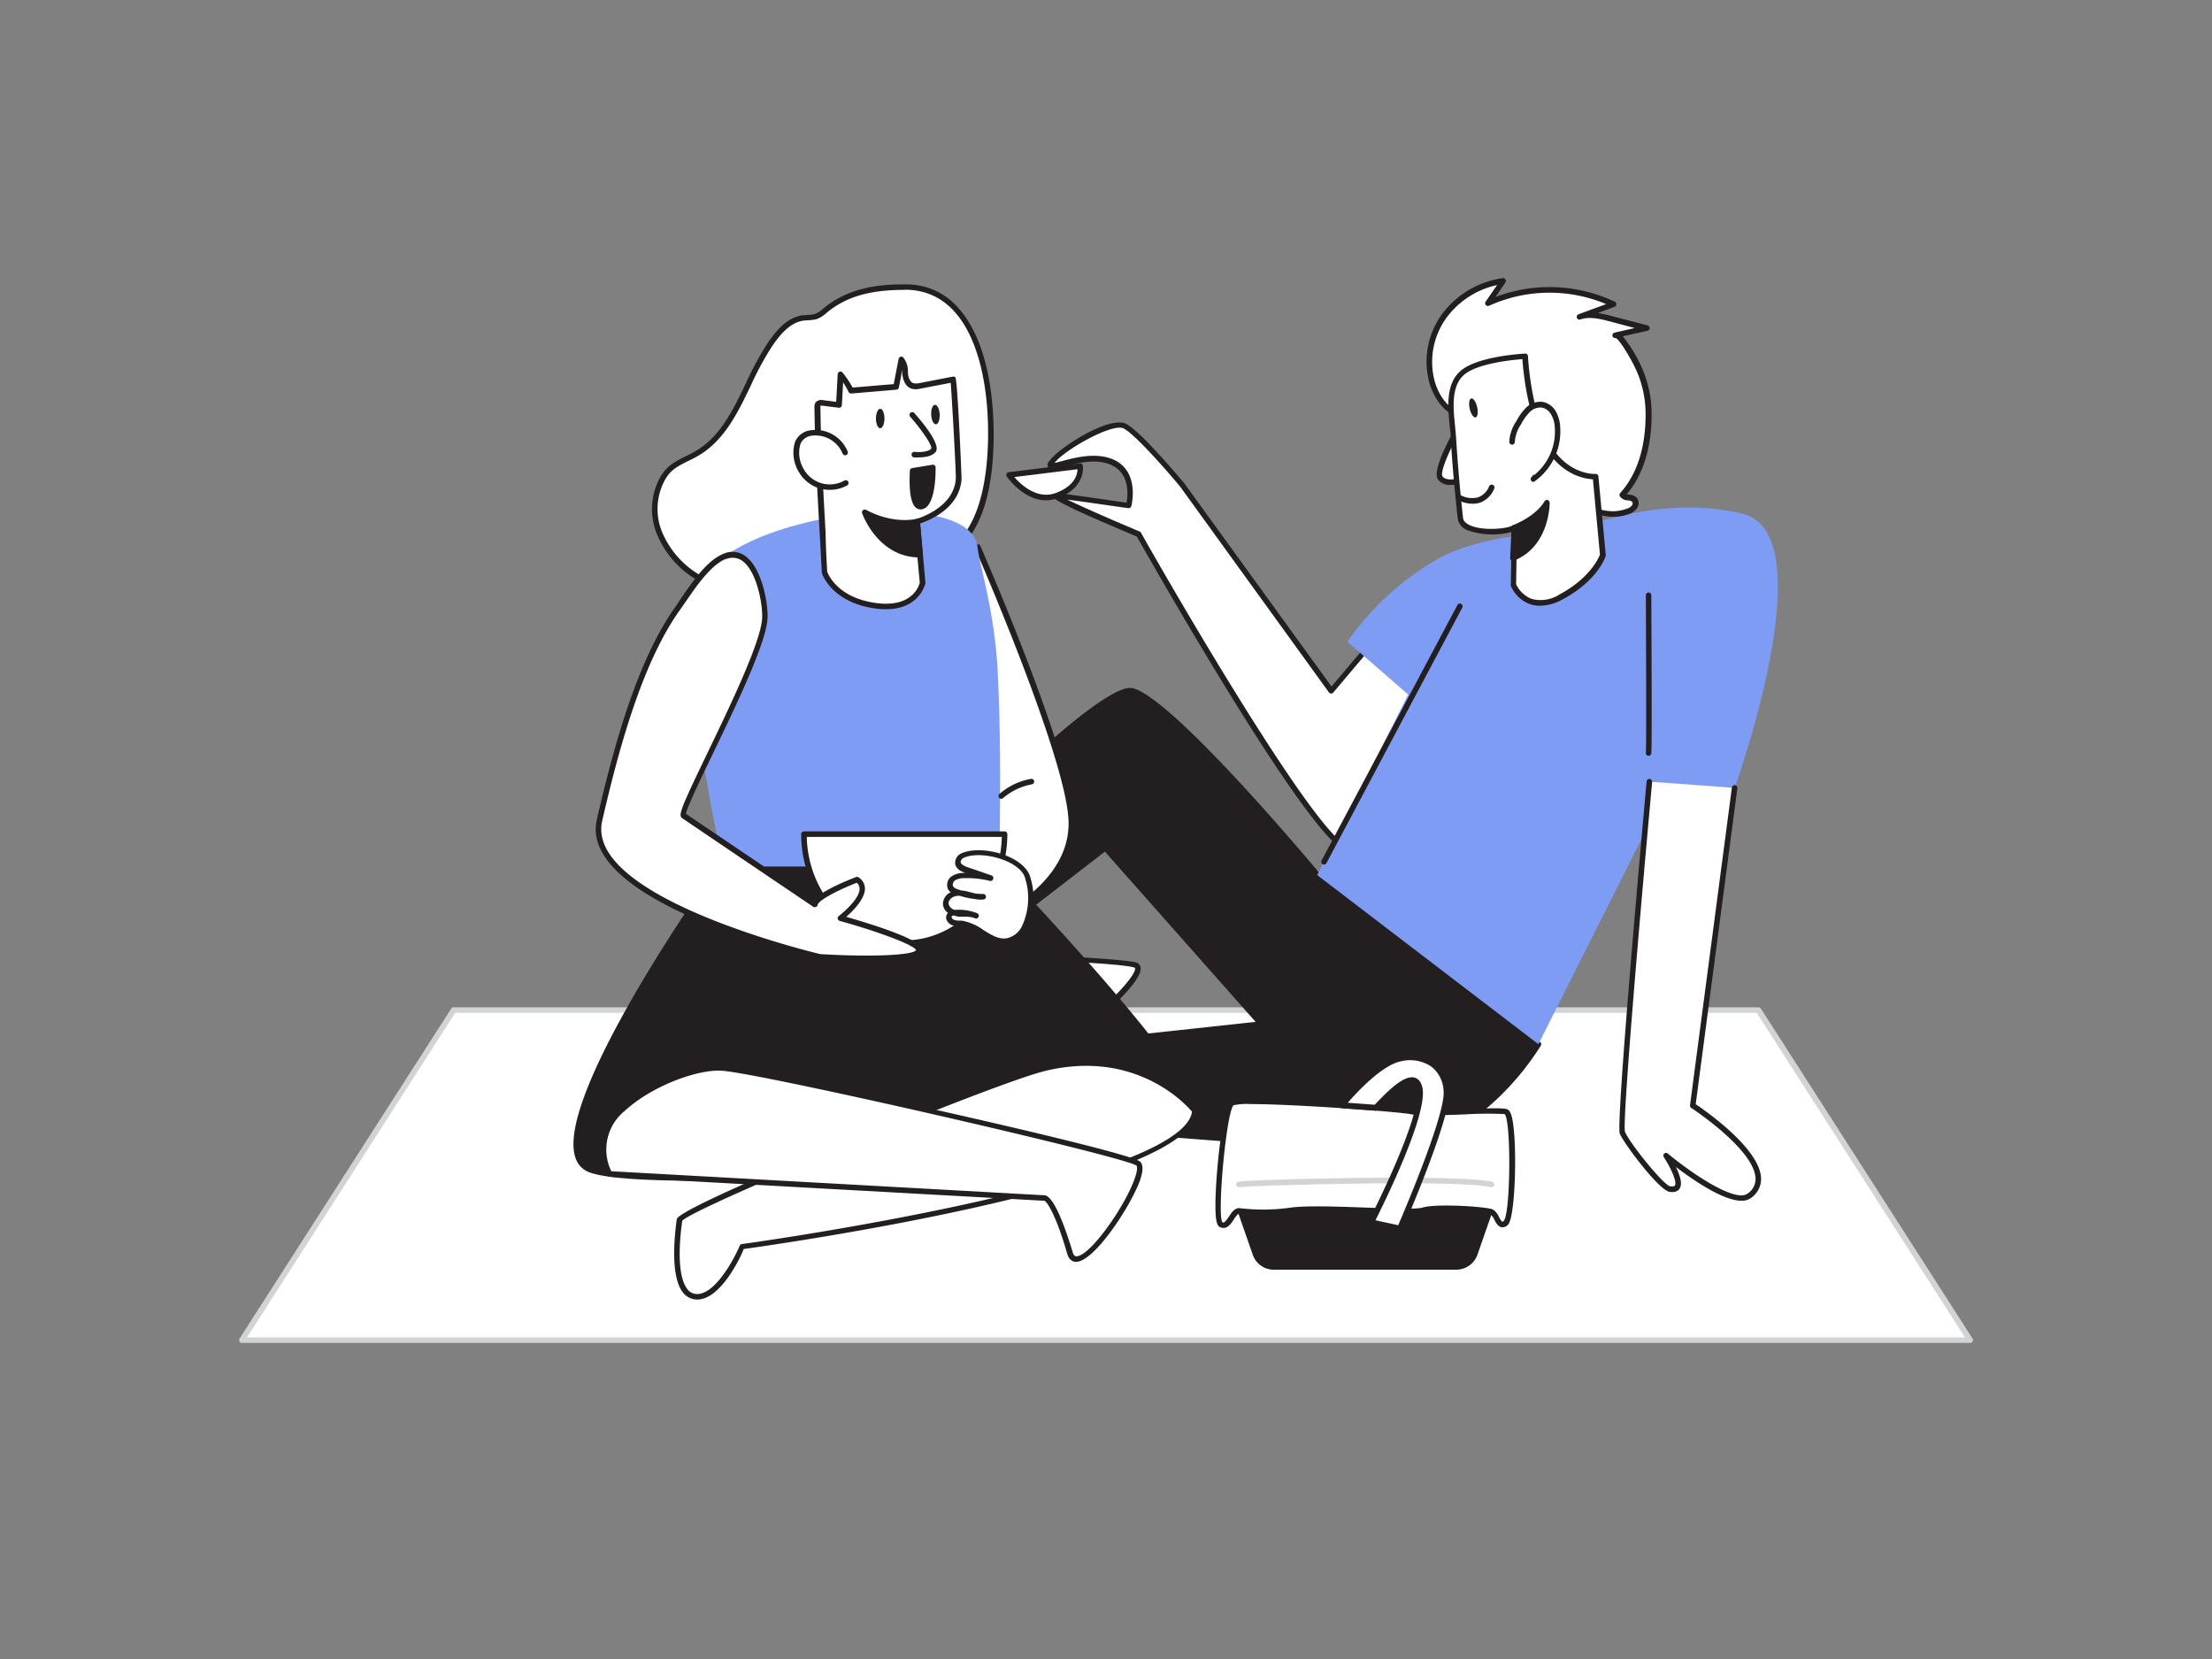 <svg xmlns="http://www.w3.org/2000/svg" viewBox="0 0 400 300"><rect x="0" y="0" width="400" height="300" fill="#808080" stroke="none"/><g id="_236_couple_flatline" data-name="#236_couple_flatline"><polygon points="356.25 242.34 43.75 242.34 82.04 182.65 317.96 182.65 356.25 242.34" fill="#fff"/><path d="M356.25,242.84H43.75a.51.51,0,0,1-.44-.26.49.49,0,0,1,0-.51l38.29-59.69a.48.48,0,0,1,.42-.23H318a.48.48,0,0,1,.42.23l38.29,59.69a.49.49,0,0,1,0,.51A.51.51,0,0,1,356.25,242.84Zm-311.58-1H355.33l-37.65-58.69H82.32Z" fill="#d1d3d4"/><path d="M174.86,58.64c-2.38-4-6-6.68-11.13-6.71s-10.25.74-14.38,4.13a6.17,6.17,0,0,1-1.69,1.15,11.65,11.65,0,0,1-2.37.3c-2.77.35-4.72,2.81-6.27,5.13-4.39,6.61-6.2,15.67-13.37,19.58-2.58,1.4-4.6,1.9-6,4.61-4,7.82,2.17,16.53,9.67,19,4.08,1.35,8.45,1.42,12.75,1.38,11-.1,26.24-.62,33-10.84a25.66,25.66,0,0,0,3.61-11C179.68,78.33,179.4,66.19,174.86,58.64Z" fill="#fff"/><path d="M140.62,107.72a35.91,35.91,0,0,1-11.44-1.42,17.15,17.15,0,0,1-10.28-9.46,11.91,11.91,0,0,1,.33-10.24c1.18-2.31,2.82-3.12,4.72-4.07.46-.23,1-.47,1.46-.75,4.71-2.57,7-7.35,9.44-12.42a58.57,58.57,0,0,1,3.76-7c1.61-2.44,3.67-5,6.62-5.36q.42,0,.84-.06a4.8,4.8,0,0,0,1.41-.21,4.94,4.94,0,0,0,1.36-.9l.19-.16c4.65-3.82,10.3-4.26,14.7-4.25,4.92,0,8.81,2.37,11.56,7,4.87,8.11,4.77,20.83,4,27.07-.63,4.82-1.8,8.37-3.68,11.19-6.66,10-20.77,11-33.47,11.07Zm22.84-55.3c-6.15,0-10.41,1.25-13.8,4l-.19.16a5.74,5.74,0,0,1-1.64,1.07,6,6,0,0,1-1.71.26l-.77.06c-2.55.33-4.42,2.67-5.91,4.92a55.71,55.71,0,0,0-3.69,6.87c-2.4,5-4.87,10.14-9.86,12.87-.52.28-1,.53-1.5.76-1.88.94-3.25,1.62-4.28,3.64a11,11,0,0,0-.29,9.4,16.38,16.38,0,0,0,9.67,8.9c4,1.32,8.23,1.4,12.59,1.35,12.45-.11,26.26-1,32.65-10.62,1.79-2.69,2.91-6.11,3.53-10.77.8-6.11.9-18.55-3.82-26.43-2.56-4.26-6.17-6.44-10.72-6.47Z" fill="#231f20"/><path d="M199.64,182.65s8.17-7.32,5.63-8.17-40.26-2.81-36,0S183,181,183,181Z" fill="#fff"/><path d="M199.64,183.15h0L183,181.46l-.13,0c-.39-.15-9.67-3.71-13.89-6.52-.71-.47-.57-1-.48-1.14.22-.46.81-1.66,18.13-1.09,8.59.28,17.56.92,18.82,1.34a1.13,1.13,0,0,1,.8.86c.42,2-4.68,6.74-6.25,8.15A.55.55,0,0,1,199.64,183.15Zm-16.49-2.68,16.32,1.66c3-2.69,6-6.1,5.78-7.06,0,0,0-.07-.14-.11-3-1-32.26-2.14-35.53-.85C173.56,176.74,182.32,180.15,183.15,180.47Z" fill="#231f20"/><path d="M251.45,112.26l-10.7,12.67L213.81,87.75S206,78.38,203.4,77.06s-11.74,4.32-13.24,6.57,5.46-2,10.52-.21,3.42,8,3.42,8-9.43-1.4-12.95-1.83c-2.64-.31,14.78,7,14.78,7s30.88,54.8,37.63,56.78S264,124.88,264,124.88Z" fill="#fff"/><path d="M244.19,154a2.86,2.86,0,0,1-.77-.1c-6.76-2-35.7-53.07-37.84-56.87-15.45-6.49-15.32-7-15.19-7.48.06-.22.25-.47.82-.4,3,.36,10.56,1.47,12.5,1.76.26-1.38.69-5.59-3.19-7-2.72-1-6.05-.08-8.25.5-1.6.43-2.33.62-2.69.11s0-1,.17-1.14c1.54-2.31,10.83-8.26,13.87-6.74,2.69,1.34,10.26,10.43,10.58,10.81l26.58,36.69,10.29-12.18a.47.47,0,0,1,.36-.18.53.53,0,0,1,.37.15l12.53,12.61a.52.52,0,0,1,.1.56C263.06,128.13,251.28,154,244.19,154ZM193,90.34c3,1.46,9,4.07,13.09,5.78a.47.47,0,0,1,.24.22c8.57,15.2,32,55,37.34,56.54,5.14,1.5,15.8-19.33,19.68-27.9l-11.9-12-10.35,12.25a.5.5,0,0,1-.4.18.51.51,0,0,1-.39-.21L213.41,88c-2.65-3.18-8.23-9.52-10.24-10.53s-10.67,3.87-12.48,6.24c.36-.07.86-.2,1.32-.32,2.32-.62,5.83-1.55,8.84-.48,5.44,1.93,3.75,8.54,3.73,8.6a.49.49,0,0,1-.55.37C204,91.91,197.2,90.9,193,90.34Z" fill="#231f20"/><path d="M278.17,188.83s-10.31,17.47-26,18.31-90.28-5.64-89.71-9.15S183,181,183,181l16.61,1.69-5.35,6.18,33.79-3.65-28.22-31.86-47.8,36.93-5.63-12.07s51-55.22,58.28-53.25,33.5,33.32,33.5,33.32Z" fill="#231f20"/><path d="M248.88,207.71c-20,0-83.41-5.48-86.67-9.11a.8.8,0,0,1-.23-.69c.58-3.63,18.7-16,20.77-17.37a.54.54,0,0,1,.33-.08l16.61,1.69a.51.51,0,0,1,.42.31.52.52,0,0,1-.09.51l-4.52,5.23,31.56-3.41L199.8,154l-47.44,36.65a.52.52,0,0,1-.42.09.53.53,0,0,1-.34-.28L146,178.39a.51.51,0,0,1,.09-.55c5.24-5.67,51.37-55.38,58.78-53.39s32.22,31.64,33.72,33.43l39.92,30.55a.5.5,0,0,1,.12.65,49.09,49.09,0,0,1-7.19,8.95c-4.2,4.14-10.94,9.17-19.19,9.61C251.31,207.69,250.19,207.71,248.88,207.71ZM163,198c1.11,1.17,13.68,3.42,39.58,5.84,21.57,2,42.43,3.21,49.6,2.82,14-.75,23.73-15.16,25.34-17.69l-39.6-30.31-.08-.07c-.26-.32-26.16-31.25-33.25-33.16-5.11-1.34-37.14,30.76-57.56,52.86l5.23,11.2,47.31-36.55a.5.5,0,0,1,.68.07l28.21,31.86a.5.5,0,0,1-.32.83l-33.78,3.65a.48.48,0,0,1-.5-.27.5.5,0,0,1,.06-.56l4.72-5.45-15.47-1.58C175.29,186.8,163.64,195.45,163,198Z" fill="#231f20"/><path d="M284.77,95.91s-15.69.24-24.49,5a50.85,50.85,0,0,0-16.63,15.13l11,9.56-16.46,32.64,40,30.58,23.49-46.73,12,.38s16.52-45.76,1.5-49.54S284.77,95.91,284.77,95.91Z" fill="#7f9cf5"/><path d="M290.21,92.81a7.72,7.72,0,0,0,4.15-.35,2.4,2.4,0,0,0,1.17-.79,1.05,1.05,0,0,0,0-1.32c-.55-.55-1.75-.16-2.11-.86,3.67-4,4.79-9.71,4.71-15a19.94,19.94,0,0,0-1.77-7.86c-.38-.84-3.12-6.25-4.22-6l5.64-1.29-6.67-1.74c-1.8-.47-3.74-.93-5.5-.31L291.77,55a27.16,27.16,0,0,0-22.72-.19l2.75-4a16.16,16.16,0,0,0-10.67,6.35A14.09,14.09,0,0,0,259,69.28c.6,1.94,1.91,4.22,3.8,5.19,2.06,1,4.38.83,6.27,2.44s3.49,4.4,5.34,6.37a26,26,0,0,0,10.61,7c1.51.5,1.9,1.26,3.22,1.92A7.55,7.55,0,0,0,290.21,92.81Z" fill="#fff"/><path d="M291.67,93.45a8.32,8.32,0,0,1-1.56-.15h0a8.22,8.22,0,0,1-2.08-.7,8.63,8.63,0,0,1-1.41-.91,5.46,5.46,0,0,0-1.75-1,26.4,26.4,0,0,1-10.81-7.09,32,32,0,0,1-2.25-2.77,22.18,22.18,0,0,0-3.06-3.56,7.8,7.8,0,0,0-3.46-1.48,12.49,12.49,0,0,1-2.71-.9c-2.06-1-3.44-3.52-4.05-5.48a14.61,14.61,0,0,1,2.2-12.56,16.51,16.51,0,0,1,11-6.55.49.49,0,0,1,.5.23.48.48,0,0,1,0,.54l-1.79,2.63a27.56,27.56,0,0,1,21.56.86.54.54,0,0,1,.29.48.5.5,0,0,1-.33.44l-3,1.12a20.26,20.26,0,0,1,2.31.51l6.67,1.73a.51.51,0,0,1,.37.5.48.48,0,0,1-.39.47l-4.47,1a25.69,25.69,0,0,1,3.4,5.57,20.62,20.62,0,0,1,1.81,8.07c.07,4.34-.67,10.4-4.49,14.92a3.66,3.66,0,0,0,.42.07,2.19,2.19,0,0,1,1.33.51,1.55,1.55,0,0,1,.07,2,2.88,2.88,0,0,1-1.4,1A8,8,0,0,1,291.67,93.45Zm-1.37-1.13a7.19,7.19,0,0,0,3.88-.33,1.82,1.82,0,0,0,.94-.61.56.56,0,0,0,0-.67,1.51,1.51,0,0,0-.75-.23,1.72,1.72,0,0,1-1.46-.76.52.52,0,0,1,.08-.57c3.9-4.31,4.65-10.34,4.58-14.64a19.22,19.22,0,0,0-1.73-7.67c-.84-1.86-3-5.52-3.68-5.71a.5.5,0,0,1-.57-.38.5.5,0,0,1,.38-.6h0l3.64-.83L291,58.09c-1.58-.4-3.53-.91-5.21-.32a.5.5,0,0,1-.64-.3.5.5,0,0,1,.3-.64l5-1.84a26.5,26.5,0,0,0-21.18.3.5.5,0,0,1-.62-.74l2.07-3a15.45,15.45,0,0,0-9.17,5.94,13.57,13.57,0,0,0-2.05,11.67c.54,1.77,1.76,4,3.55,4.89a11.36,11.36,0,0,0,2.49.82,8.68,8.68,0,0,1,3.87,1.69,22.6,22.6,0,0,1,3.21,3.72,34.41,34.41,0,0,0,2.17,2.69,25.45,25.45,0,0,0,10.4,6.82,6.67,6.67,0,0,1,2.05,1.13,6.93,6.93,0,0,0,1.25.81,7.11,7.11,0,0,0,1.82.62Z" fill="#231f20"/><path d="M263.84,77.31s-4.48,7.66-3.38,9.14,4.4.27,4.4.27" fill="#fff"/><path d="M262.38,87.69a2.78,2.78,0,0,1-2.33-.94c-1.2-1.62,2.26-7.83,3.35-9.7a.5.5,0,0,1,.69-.17.49.49,0,0,1,.18.68c-2.08,3.56-3.95,7.87-3.41,8.59.71,1,3.06.38,3.83.1a.5.5,0,0,1,.34.94A8.57,8.57,0,0,1,262.38,87.69Z" fill="#231f20"/><path d="M264.34,67.48c-3,2.71-1.77,8-1.55,11.52q.46,7.36,1.27,14.7c.34,3.1,8.4,2.72,9.77,1.71l-.17,10.34s2.21,5.58,8.54,2.21,7.63-7.62,7.63-7.62l-1.32-14.17s-5.33.34-8.83-5.83-3.91-15.93-3.91-15.93S267.24,64.83,264.34,67.48Z" fill="#fff"/><path d="M278.44,109.54a5.45,5.45,0,0,1-1.89-.33,6.12,6.12,0,0,1-3.35-3.28.43.43,0,0,1,0-.19l.16-9.55a13.62,13.62,0,0,1-7.89-.27,2.71,2.71,0,0,1-1.87-2.17c-.53-4.87-1-9.83-1.27-14.72,0-.59-.1-1.22-.17-1.89-.34-3.39-.77-7.61,1.88-10,3-2.74,11.39-3.18,11.74-3.2a.5.5,0,0,1,.37.13.57.57,0,0,1,.16.35c0,.1.44,9.71,3.85,15.7,3.29,5.8,8.15,5.59,8.36,5.58a.5.5,0,0,1,.52.45l1.33,14.17a.68.68,0,0,1,0,.2c-.06.18-1.42,4.48-7.87,7.91A8.61,8.61,0,0,1,278.44,109.54Zm-4.28-3.89a5.26,5.26,0,0,0,2.75,2.63,6.23,6.23,0,0,0,5.06-.76c5.57-3,7.13-6.64,7.35-7.24l-1.27-13.61c-1.45-.07-5.77-.74-8.8-6.08s-3.82-13.53-3.95-15.65c-1.84.14-8.28.77-10.63,2.91h0c-2.28,2.08-1.88,6-1.55,9.19.06.68.13,1.33.17,1.93.31,4.88.73,9.81,1.27,14.67.06.56.49,1,1.28,1.36,2.48,1.09,6.92.58,7.7,0a.49.49,0,0,1,.52,0,.47.47,0,0,1,.27.45Zm-9.82-38.17h0Z" fill="#231f20"/><path d="M264,90s3.94,2.13,5.75-1.92" fill="#fff"/><path d="M266.26,91.09a5.94,5.94,0,0,1-2.53-.62.5.5,0,1,1,.48-.88,4.35,4.35,0,0,0,3.08.34,3.47,3.47,0,0,0,2-2,.5.5,0,0,1,.92.41,4.44,4.44,0,0,1-2.58,2.56A4.25,4.25,0,0,1,266.26,91.09Z" fill="#231f20"/><path d="M273.43,79.93a6.66,6.66,0,0,1,1.19-3.44,9.44,9.44,0,0,1,1.65-2.33,3.24,3.24,0,0,1,2.61-1,3,3,0,0,1,2,1.42,5.77,5.77,0,0,1,.75,2.4,10.56,10.56,0,0,1-4.35,9.62l.26-.31" fill="#fff"/><path d="M277.29,87.14a.5.5,0,0,1-.38-.82l.25-.31a.55.55,0,0,1,.37-.18,10.13,10.13,0,0,0,3.61-8.75,5,5,0,0,0-.68-2.19,2.49,2.49,0,0,0-1.66-1.19,2.71,2.71,0,0,0-2.18.82,9.21,9.21,0,0,0-1.57,2.21,6.35,6.35,0,0,0-1.12,3.18.5.5,0,0,1-1,0,7.12,7.12,0,0,1,1.25-3.71,10.13,10.13,0,0,1,1.75-2.45,3.67,3.67,0,0,1,3-1.08,3.47,3.47,0,0,1,2.36,1.64,6.18,6.18,0,0,1,.82,2.62,11.12,11.12,0,0,1-4.55,10.08A.52.52,0,0,1,277.29,87.14Z" fill="#231f20"/><path d="M273.83,95.41s4.11-1.53,5.9-4.5c0,0,.14,7.49-6.15,10Z" fill="#231f20"/><path d="M273.58,101.42a.52.52,0,0,1-.29-.09.49.49,0,0,1-.21-.43l.26-5.51a.48.48,0,0,1,.32-.45s4-1.5,5.64-4.29a.51.51,0,0,1,.56-.23.53.53,0,0,1,.37.48c0,.08.07,7.87-6.46,10.49A.63.63,0,0,1,273.58,101.42Zm.74-5.66-.2,4.37c3.54-1.8,4.63-5.44,5-7.56A14.87,14.87,0,0,1,274.32,95.76Z" fill="#231f20"/><ellipse cx="266.44" cy="73.75" rx="0.69" ry="1.76" transform="translate(-9.71 60.78) rotate(-12.78)" fill="#231f20"/><path d="M298.29,141.35s-5.64,61.59-4.89,63.47,7,10,8.59,10.21c3.73.55-.71-6.06-.71-6.06s11.68,9.75,15,7.27c6.95-5.15-10.2-16.32-10.2-16.32l7.57-57.44" fill="#fff"/><path d="M314.91,217.13c-3.34,0-8.82-3.8-11.86-6.11.69,1.39,1.25,3,.69,3.9-.22.37-.73.77-1.83.6-1.94-.29-8.28-8.77-9-10.52s3.91-53.39,4.85-63.69a.5.5,0,1,1,1,.09c-2.24,24.43-5.4,61.44-4.92,63.25.8,2,7,9.7,8.19,9.88.25,0,.7.07.84-.14.42-.67-.72-3.19-2-5.14a.49.49,0,0,1,.08-.65.49.49,0,0,1,.65,0c4.4,3.67,12.2,8.89,14.4,7.25a3.18,3.18,0,0,0,1.46-2.74c-.17-5.24-11.51-12.69-11.63-12.76a.51.51,0,0,1-.22-.49l7.57-57.44a.49.49,0,0,1,.56-.43.51.51,0,0,1,.43.56l-7.53,57.13c1.8,1.21,11.65,8.06,11.82,13.4a4.16,4.16,0,0,1-1.86,3.57A2.77,2.77,0,0,1,314.91,217.13Z" fill="#231f20"/><path d="M195.32,84.29l-12.85,1.6s3.84,5.53,8.68,3.7S195.32,84.29,195.32,84.29Z" fill="#fff"/><path d="M189.13,90.47c-4,0-6.93-4.09-7.07-4.3a.5.5,0,0,1-.05-.49.49.49,0,0,1,.39-.29l12.86-1.6a.49.49,0,0,1,.55.41s.68,3.91-4.49,5.86A6,6,0,0,1,189.13,90.47Zm-5.71-4.2c1.17,1.35,4.14,4.15,7.55,2.86s3.85-3.35,3.88-4.28Z" fill="#231f20"/><path d="M178,191h-.06l-29.16-3.32a.5.5,0,0,1-.44-.55.48.48,0,0,1,.55-.44L178,190a.51.51,0,0,1,.44.56A.51.51,0,0,1,178,191Z" fill="#231f20"/><path d="M176.77,98.92s16.68,38.11,17,49.66-13.32,17.47-13.32,17.47l-7-44.22Z" fill="#fff"/><path d="M180.41,166.55a.5.5,0,0,1-.24-.06.49.49,0,0,1-.25-.36l-7-44.22a.76.76,0,0,1,0-.15l3.41-22.91a.49.49,0,0,1,.43-.42.5.5,0,0,1,.52.29c.68,1.56,16.72,38.34,17,49.85.28,11.74-13.48,17.88-13.62,17.94A.71.71,0,0,1,180.41,166.55Zm-6.54-44.72,6.93,43.48c2.57-1.3,12.67-7,12.43-16.72-.24-10-13.07-40.49-16.22-47.86Z" fill="#231f20"/><path d="M180.41,166.05s1-25.31,0-44.78c-.58-10.91-3.19-18.57-3.64-22.35-1.26-10.51-37.06-6.93-47.52,3.2s3.85,63.93,3.85,63.93Z" fill="#7f9cf5"/><path d="M129.89,157.19s-35.46,49.86-23.07,54.36,111.11-2.06,109.25-10.69-35.39-43.67-35.39-43.67Z" fill="#231f20"/><path d="M125.94,213.51c-9.2,0-16.42-.44-19.29-1.49a4.15,4.15,0,0,1-2.64-2.83c-3.53-11.32,24.29-50.62,25.47-52.29a.52.52,0,0,1,.41-.21h50.79a.51.51,0,0,1,.36.15c1.37,1.44,33.64,35.24,35.51,43.91a2.06,2.06,0,0,1-.87,2c-4.83,4.21-30.84,7.53-53.57,9.23C149.85,212.92,136.57,213.51,125.94,213.51Zm4.21-55.82c-2.23,3.17-28.44,40.76-25.19,51.2a3.17,3.17,0,0,0,2,2.19c11.61,4.22,99.33-1.48,108-9.07.66-.57.58-.93.56-1-1.76-8.11-32.7-40.73-35.12-43.27Z" fill="#231f20"/><path d="M216.07,200.86s-9.23-12-27.16-7.71c-9.07,2.19-65.69,25.54-66,27.41s-1.82,13.14,2.68,13.89,8.64-9,8.64-9S215.26,214.35,216.07,200.86Z" fill="#fff"/><path d="M126.08,235a3.66,3.66,0,0,1-.57-.05,3.28,3.28,0,0,1-2.14-1.4c-2.53-3.56-1-12.68-1-13.07.19-1.1,10.29-5.8,30-14,14.15-5.86,31.57-12.69,36.35-13.84,18-4.35,27.58,7.76,27.67,7.88a.47.47,0,0,1,.1.34c-.8,13.47-75.93,24.17-82,25C133.88,227.45,130.29,235,126.08,235Zm-2.7-14.26c-.14.94-1.37,9.17.81,12.23a2.22,2.22,0,0,0,1.48,1c3.38.55,7-6.1,8.1-8.71a.47.47,0,0,1,.39-.3c.2,0,20.47-2.82,40.58-7.23,32.78-7.18,40.35-13,40.81-16.71-1.13-1.34-10.21-11.3-26.52-7.37C179.86,195.85,125.78,218.19,123.38,220.74Z" fill="#231f20"/><path d="M110.23,212.29a9.56,9.56,0,0,1,2.32-11.72c5.18-4.77,13.51-7.69,17.92-7.41,6,.37,72.87,15.39,75.29,17.27s-10.59,22.15-12.34,16.14-3.51-9.71-4.51-9.92Z" fill="#fff"/><path d="M194.58,228.18h0c-.54,0-1.26-.29-1.6-1.47-2-7-3.67-9.46-4.13-9.57l-78.61-4.35a.53.53,0,0,1-.41-.25,10.13,10.13,0,0,1,2.42-12.33c5.28-4.87,13.71-7.84,18.29-7.55s72.75,15.19,75.57,17.37c.65.51.65,1.67,0,3.53C204.35,218.29,197.86,228.18,194.58,228.18Zm-84-16.38,78.4,4.35c1.89.39,4.09,7.32,5,10.28.21.74.54.75.67.75h0c2.39,0,8.64-8.74,10.52-14,.61-1.71.46-2.31.34-2.4-2.15-1.65-68-16.73-75-17.16-4.26-.28-12.53,2.66-17.56,7.28A9,9,0,0,0,110.54,211.8Z" fill="#231f20"/><path d="M181.66,150.84c0,10.89-8.12,19.71-18.14,19.71s-18.14-8.82-18.14-19.71Z" fill="#fff"/><path d="M163.52,171.05c-10.28,0-18.64-9.06-18.64-20.21a.51.51,0,0,1,.5-.5h36.28a.5.5,0,0,1,.5.5C182.16,162,173.8,171.05,163.52,171.05Zm-17.63-19.71c.24,10.36,8.06,18.71,17.63,18.71s17.39-8.35,17.64-18.71Z" fill="#231f20"/><path d="M165.84,94.3l1,11.1s-1,5.2-8.57,4.13-9.17-6.07-9.17-6.07c-.52-9.93-1.21-19.85-1.33-29.78a.94.94,0,0,1,.14-.62.92.92,0,0,1,.84-.17l2.92.36.3-5.5a16.13,16.13,0,0,1,1.91,2.92L162,70l1-4.93a4.47,4.47,0,0,1,.74,2.59c.11.91.47,1.94,1.35,2.19a2.61,2.61,0,0,0,1.21,0l6.14-1.19c.06,0,1,16.57,1,18C173,92.39,165.84,94.3,165.84,94.3Z" fill="#fff"/><path d="M160.19,110.17a13.43,13.43,0,0,1-2-.15c-7.8-1.1-9.51-6.19-9.58-6.41a.5.5,0,0,1,0-.12q-.18-3.51-.38-7c-.43-7.46-.86-15.18-.95-22.78a1.37,1.37,0,0,1,.26-1,1.4,1.4,0,0,1,1.28-.35l2.39.3.27-5a.49.49,0,0,1,.34-.44.48.48,0,0,1,.54.15,17.11,17.11,0,0,1,1.82,2.71l7.43-.62.89-4.56a.51.51,0,0,1,.36-.39.49.49,0,0,1,.5.15,4.1,4.1,0,0,1,.83,2.49l0,.37c0,.36.24,1.56,1,1.77a2.37,2.37,0,0,0,1,0l6.14-1.19a.48.48,0,0,1,.42.12c.42.36,1.14,18.19,1.13,18.36-.31,5.36-5.9,7.56-7.48,8.07l.94,10.7a.57.57,0,0,1,0,.13C167.31,105.55,166.34,110.17,160.19,110.17Zm-10.61-6.8c.2.56,1.93,4.7,8.74,5.66,6.63.94,7.86-3.08,8-3.66l-1-11a.49.49,0,0,1,.36-.53c.07,0,6.84-1.9,7.16-7.29.06-1.15-.7-14.48-.92-17.33l-5.59,1.08a3,3,0,0,1-1.44,0c-.93-.26-1.55-1.21-1.72-2.61l0-.39c0-.15,0-.29,0-.43l-.63,3.2a.5.5,0,0,1-.45.4l-8.14.69a.51.51,0,0,1-.49-.27,14.66,14.66,0,0,0-1-1.75l-.22,4.13a.5.5,0,0,1-.18.35.45.45,0,0,1-.38.11l-2.92-.36c-.31,0-.38,0-.4,0a1.23,1.23,0,0,0,0,.28c.09,7.58.52,15.29.94,22.74C149.32,98.73,149.46,101.05,149.58,103.37Z" fill="#231f20"/><path d="M152.78,81.77a5.76,5.76,0,0,0-6.36-3.45c-3.18.8-2.8,4.44-1.57,6.69a5.9,5.9,0,0,0,8.07,2.31" fill="#fff"/><path d="M150,88.58a6.05,6.05,0,0,1-1.74-.25,6.42,6.42,0,0,1-3.86-3.08,6.63,6.63,0,0,1-.61-5.4,3.55,3.55,0,0,1,2.49-2,6.32,6.32,0,0,1,7,3.77.5.5,0,1,1-.94.33,5.31,5.31,0,0,0-5.77-3.13,2.51,2.51,0,0,0-1.82,1.45,5.66,5.66,0,0,0,.57,4.52,5.39,5.39,0,0,0,7.38,2.11.5.5,0,0,1,.68.19.49.49,0,0,1-.18.68A6.4,6.4,0,0,1,150,88.58Z" fill="#231f20"/><path d="M164.93,75s4.64,5.26,3.85,6.39-3.44.8-3.44.8" fill="#fff"/><path d="M166.18,82.71a8.24,8.24,0,0,1-.9,0,.5.5,0,0,1-.44-.56.5.5,0,0,1,.56-.44c.91.11,2.53,0,3-.59.2-.54-1.58-3.24-3.81-5.76a.5.5,0,0,1,.75-.67c1.83,2.08,4.76,5.74,3.88,7C168.56,82.54,167.14,82.71,166.18,82.71Z" fill="#231f20"/><path d="M165.84,94.3s-4.15,1.16-9.47-1.66c0,0,2.59,7.63,10,7.67Z" fill="#231f20"/><path d="M166.37,100.81h0c-7.68,0-10.44-7.93-10.47-8a.5.5,0,0,1,.15-.55.52.52,0,0,1,.56-.06c5.06,2.69,9.06,1.64,9.1,1.63a.52.52,0,0,1,.42.07.51.51,0,0,1,.21.37l.53,6a.52.52,0,0,1-.13.39A.51.51,0,0,1,166.37,100.81Zm-9-7.14c1,2,3.55,5.83,8.47,6.12l-.43-4.89A14.38,14.38,0,0,1,157.36,93.67Z" fill="#231f20"/><path d="M168.77,84.53l-3.67.61s-.56,6.7,1.53,6.47C168.88,91.37,168.77,84.53,168.77,84.53Z" fill="#231f20"/><path d="M166.53,92.12a1.36,1.36,0,0,1-1-.4c-1.37-1.34-1-6.09-1-6.62a.49.49,0,0,1,.41-.45l3.67-.61a.46.46,0,0,1,.4.11.49.49,0,0,1,.18.37c0,1.22,0,7.31-2.59,7.59Zm-1-6.55c-.11,1.88,0,4.72.7,5.43a.32.32,0,0,0,.3.11c1.14-.12,1.66-3.45,1.7-6Z" fill="#231f20"/><ellipse cx="159.17" cy="75.68" rx="0.77" ry="1.76" fill="#231f20"/><ellipse cx="169.15" cy="74.97" rx="0.77" ry="1.76" transform="translate(-3.72 9.04) rotate(-3.03)" fill="#231f20"/><path d="M131.13,100.58l-.19.08c-3.29,1.4-6.35,6.5-8.39,9.34-7.07,9.87-11.42,26.52-14.14,38.31C105,163,148.2,173,148.2,173s19.15,1.18,17.9-1.45c-.9-1.88-14.12-5.52-14.12-5.52s6.28-4.68,3-7c0,0-7.33,2.8-7.65,4.44,0,0-23.54-15.89-23.74-16.05-1.09-.85,14.34-28.37,14.7-35.7C138.49,108.18,136.5,98.53,131.13,100.58Z" fill="#fff"/><path d="M156.79,173.81c-3.45,0-6.89-.18-8.62-.29-1.86-.43-43.7-10.37-40.24-25.32,2.95-12.81,7.24-28.76,14.22-38.49.32-.45.67-1,1-1.51,2.07-3,4.65-6.77,7.54-8l.21-.09h0a3.9,3.9,0,0,1,3.9.46c3,2.2,4.1,8.48,4,11.2-.22,4.45-5.64,15.7-10,24.75-2.27,4.7-4.6,9.56-4.76,10.64l23.12,15.62c1.31-1.66,6.07-3.58,7.64-4.18a.49.49,0,0,1,.47.06,2.43,2.43,0,0,1,1.14,2c0,1.92-2.18,4.09-3.39,5.13,3.47,1,12.65,3.74,13.5,5.53a1,1,0,0,1-.06,1C165.71,173.51,161.25,173.81,156.79,173.81Zm-25.48-72.76-.17.07c-2.63,1.12-5.22,4.89-7.12,7.65-.38.55-.73,1.06-1.06,1.52-6.88,9.59-11.13,25.42-14.06,38.13-3.23,14,39,24,39.42,24.11,9.05.55,16.87.23,17.34-.74-.51-1-7.42-3.5-13.81-5.26a.5.5,0,0,1-.17-.88c1-.79,3.78-3.21,3.76-4.94a1.41,1.41,0,0,0-.51-1.08c-3.33,1.3-6.92,3.15-7.07,4a.52.52,0,0,1-.3.36.51.51,0,0,1-.48,0c-3.93-2.66-23.56-15.91-23.76-16.07-.68-.53-.17-1.85,4.61-11.76,4.08-8.49,9.68-20.12,9.89-24.37.12-2.62-1-8.48-3.55-10.34a3,3,0,0,0-3-.33Z" fill="#231f20"/><path d="M174.11,154.66a1.39,1.39,0,0,0-.89,1.44c.15.66.89,1,1.53,1.2l4.32,1.49a17.69,17.69,0,0,0-4.7-.51,3.55,3.55,0,0,0-1.93.47,1.4,1.4,0,0,0-.56,1.75,2,2,0,0,0,1.08.75,14.2,14.2,0,0,0,4.78.89,7,7,0,0,1-2.59-.38,5.24,5.24,0,0,0-2.6-.19,2,2,0,0,0-1.54,1.88c.11,1.06,1.31,1.65,2.37,1.75a9.43,9.43,0,0,1,3.15.38,8.6,8.6,0,0,0-3.82-.56,1.25,1.25,0,0,0-1,.43c-.3.45.07,1.09.56,1.31a5,5,0,0,0,1.59.25c3,.33,5.35,3.73,8.32,3.17,4.38-.82,5-8.56,3.53-11.91S177.21,153.31,174.11,154.66Z" fill="#fff"/><path d="M181.51,170.74a8.1,8.1,0,0,1-4.19-1.66,8.84,8.84,0,0,0-3.52-1.57l-.42,0a3.83,3.83,0,0,1-1.33-.26,1.73,1.73,0,0,1-.91-1,1.22,1.22,0,0,1,.14-1,1.15,1.15,0,0,1,.14-.17,2.12,2.12,0,0,1-.9-1.5,2.31,2.31,0,0,1,1.41-2.23,1.63,1.63,0,0,1-.48-.53,1.89,1.89,0,0,1,.71-2.4,3.88,3.88,0,0,1,2.19-.56h.23c-.48-.17-1.62-.56-1.84-1.57a1.87,1.87,0,0,1,1.17-2h0c3.48-1.52,10.66.29,12.24,3.87a13,13,0,0,1-.43,9.81,5,5,0,0,1-3.46,2.79A3.88,3.88,0,0,1,181.51,170.74Zm-9-5.2a.69.69,0,0,0-.42.18.22.22,0,0,0,0,.18.74.74,0,0,0,.37.41,2.85,2.85,0,0,0,1,.17l.47,0a9.64,9.64,0,0,1,3.94,1.72c1.42.89,2.77,1.73,4.23,1.46a4,4,0,0,0,2.75-2.28,12,12,0,0,0,.41-8.93c-1.33-3-7.92-4.67-10.93-3.36h0c-.35.15-.68.53-.6.87s.66.66,1.2.84l4.32,1.49a.5.5,0,0,1-.28,1,16.81,16.81,0,0,0-4.57-.49,3.21,3.21,0,0,0-1.66.38.93.93,0,0,0-.4,1.09,1.61,1.61,0,0,0,.82.53l.6.21a8.13,8.13,0,0,1,1.53.29l.2.05c.32.09.64.17.95.23a11.73,11.73,0,0,0,1.33.08.5.5,0,0,1,.05,1,4.86,4.86,0,0,1-1.53-.09,14,14,0,0,1-2.72-.58,3.14,3.14,0,0,0-.87.08c-.61.17-1.23.73-1.17,1.35a1.5,1.5,0,0,0,1.12,1.12h0a9,9,0,0,1,3.48.4,4,4,0,0,1,.58.2.51.51,0,0,1,.26.65.51.51,0,0,1-.65.27l-.46-.16a6.84,6.84,0,0,0-1.54-.14c-.34,0-.68,0-1,0A4.53,4.53,0,0,1,172.53,165.54Zm1.58-10.88h0Z" fill="#231f20"/><path d="M181.08,144.46a.48.48,0,0,1-.37-.17.49.49,0,0,1,0-.7,11.82,11.82,0,0,1,5.74-2.75.5.5,0,0,1,.56.44.51.51,0,0,1-.44.56,11,11,0,0,0-5.19,2.49A.46.46,0,0,1,181.08,144.46Z" fill="#231f20"/><path d="M263.36,229.1h-33a3.55,3.55,0,0,1-3.35-2.37l-3-8.61h45.69l-3,8.61A3.54,3.54,0,0,1,263.36,229.1Z" fill="#231f20"/><path d="M263.36,229.6h-33a4,4,0,0,1-3.82-2.71l-3-8.6a.54.54,0,0,1,.06-.46.52.52,0,0,1,.41-.21h45.69a.52.52,0,0,1,.41.21.54.54,0,0,1,.06.46l-3,8.6A4.07,4.07,0,0,1,263.36,229.6Zm-38.62-11,2.77,7.94a3.06,3.06,0,0,0,2.88,2h33a3.05,3.05,0,0,0,2.88-2l2.77-7.94Z" fill="#231f20"/><rect x="224.03" y="202.08" width="45.69" height="16.05" fill="#fff"/><path d="M269.72,218.62H224a.5.5,0,0,1-.5-.5v-16a.5.5,0,0,1,.5-.5h45.69a.5.5,0,0,1,.5.5v16A.5.5,0,0,1,269.72,218.62Zm-45.19-1h44.69v-15H224.53Z" fill="#231f20"/><path d="M224.08,219a35,35,0,0,0,9.49-.1c5.45-.75,21.4.76,23.84,0s11.39-.12,12.36.32,1.25,3.16,2.57,1.94,1.68-19.62,0-20.09-14.46.57-16.8,0-31.35-2.63-32.76-1.59-3.47,21.27-2,22S222.86,219,224.08,219Z" fill="#fff"/><path d="M221.25,222.05a1.59,1.59,0,0,1-.66-.16c-.41-.2-.62-.75-.73-1.91-.42-4.55,1.1-19.82,2.62-20.94,1.73-1.26,31.29,1.07,33.17,1.52,1.17.28,5.36.13,9.07,0,4.28-.15,6.93-.23,7.75,0,.42.12.71.57.93,1.47,1,4,.68,18.16-.72,19.46a1.36,1.36,0,0,1-1.13.44c-.64-.11-1-.75-1.32-1.36a2.62,2.62,0,0,0-.66-.93c-.81-.36-9.64-1-12-.29-1.26.39-5.54.23-10.49,0s-10.66-.4-13.43,0a36,36,0,0,1-9.58.1c-.27.05-.63.59-.92,1C222.69,221.18,222.11,222.05,221.25,222.05Zm4.89-22.4a11.27,11.27,0,0,0-3.09.22c-1.29,1.35-3,19.78-2,21.17.3.13.59-.16,1.21-1.09.47-.72,1-1.46,1.76-1.48h.09a35.72,35.72,0,0,0,9.35-.1c2.85-.39,8.56-.18,13.6,0,4.45.17,9.05.34,10.16,0,2.48-.77,11.57-.18,12.71.33a2.9,2.9,0,0,1,1.13,1.36c.15.29.45.82.6.85s.12,0,.29-.18c1.21-1.4,1.34-18.15.13-19.27a66.33,66.33,0,0,0-7.38.07c-3.95.14-8,.28-9.33,0C253.43,201.05,233.92,199.65,226.14,199.65Z" fill="#231f20"/><path d="M224,214.69a.49.49,0,0,1-.46-.37.51.51,0,0,1,.36-.62c1.38-.39,39.66-1.43,45.93,0a.49.49,0,0,1,.38.59.5.5,0,0,1-.6.38c-6.25-1.42-43.82-.27-45.47,0Z" fill="#d1d3d4"/><path d="M248,221s9.63-18.7,8.78-23.95-7.74,3.28-8,3.26l-6-.44s6-7.54,10.57-8.42c4.33-.84,7.9,1.15,8.27,5.84s-8.41,24.84-8.41,24.84Z" fill="#fff"/><path d="M253.14,222.66H253l-5.16-1.13a.5.5,0,0,1-.35-.27.54.54,0,0,1,0-.45c.1-.18,9.55-18.61,8.74-23.64-.12-.73-.35-1.15-.7-1.26-1.38-.42-4.65,3-5.73,4.07-.77.8-.84.88-1.13.87l-6-.44a.5.5,0,0,1-.35-.82c.25-.31,6.22-7.68,10.86-8.59a7.85,7.85,0,0,1,6.31,1.14,6.91,6.91,0,0,1,2.56,5.15c.38,4.77-8.09,24.25-8.45,25.08A.53.53,0,0,1,253.14,222.66Zm-4.42-2,4.12.9c1.2-2.78,8.54-20.05,8.21-24.22a5.9,5.9,0,0,0-2.17-4.43,6.87,6.87,0,0,0-5.51-1c-3.46.68-8,5.6-9.65,7.5l4.87.36.53-.55c2.48-2.57,5-4.88,6.75-4.33.74.23,1.2.92,1.39,2.05C258,201.89,250.36,217.42,248.72,220.68Z" fill="#231f20"/><line x1="239.43" y1="155.83" x2="263.97" y2="109.67" fill="#fff"/><path d="M239.43,156.33a.46.46,0,0,1-.23-.05.5.5,0,0,1-.21-.68l24.54-46.16a.5.5,0,1,1,.88.47l-24.54,46.16A.49.49,0,0,1,239.43,156.33Z" fill="#231f20"/><path d="M298.12,136.17c.14-1.32,0-28.54,0-28.54" fill="#fff"/><path d="M298.12,136.67h-.06a.5.5,0,0,1-.44-.55c.11-1,.05-19.07,0-28.47a.51.51,0,0,1,.49-.51h0a.51.51,0,0,1,.5.5c0,1.11.14,27.26,0,28.59A.49.49,0,0,1,298.12,136.67Z" fill="#231f20"/></g></svg>